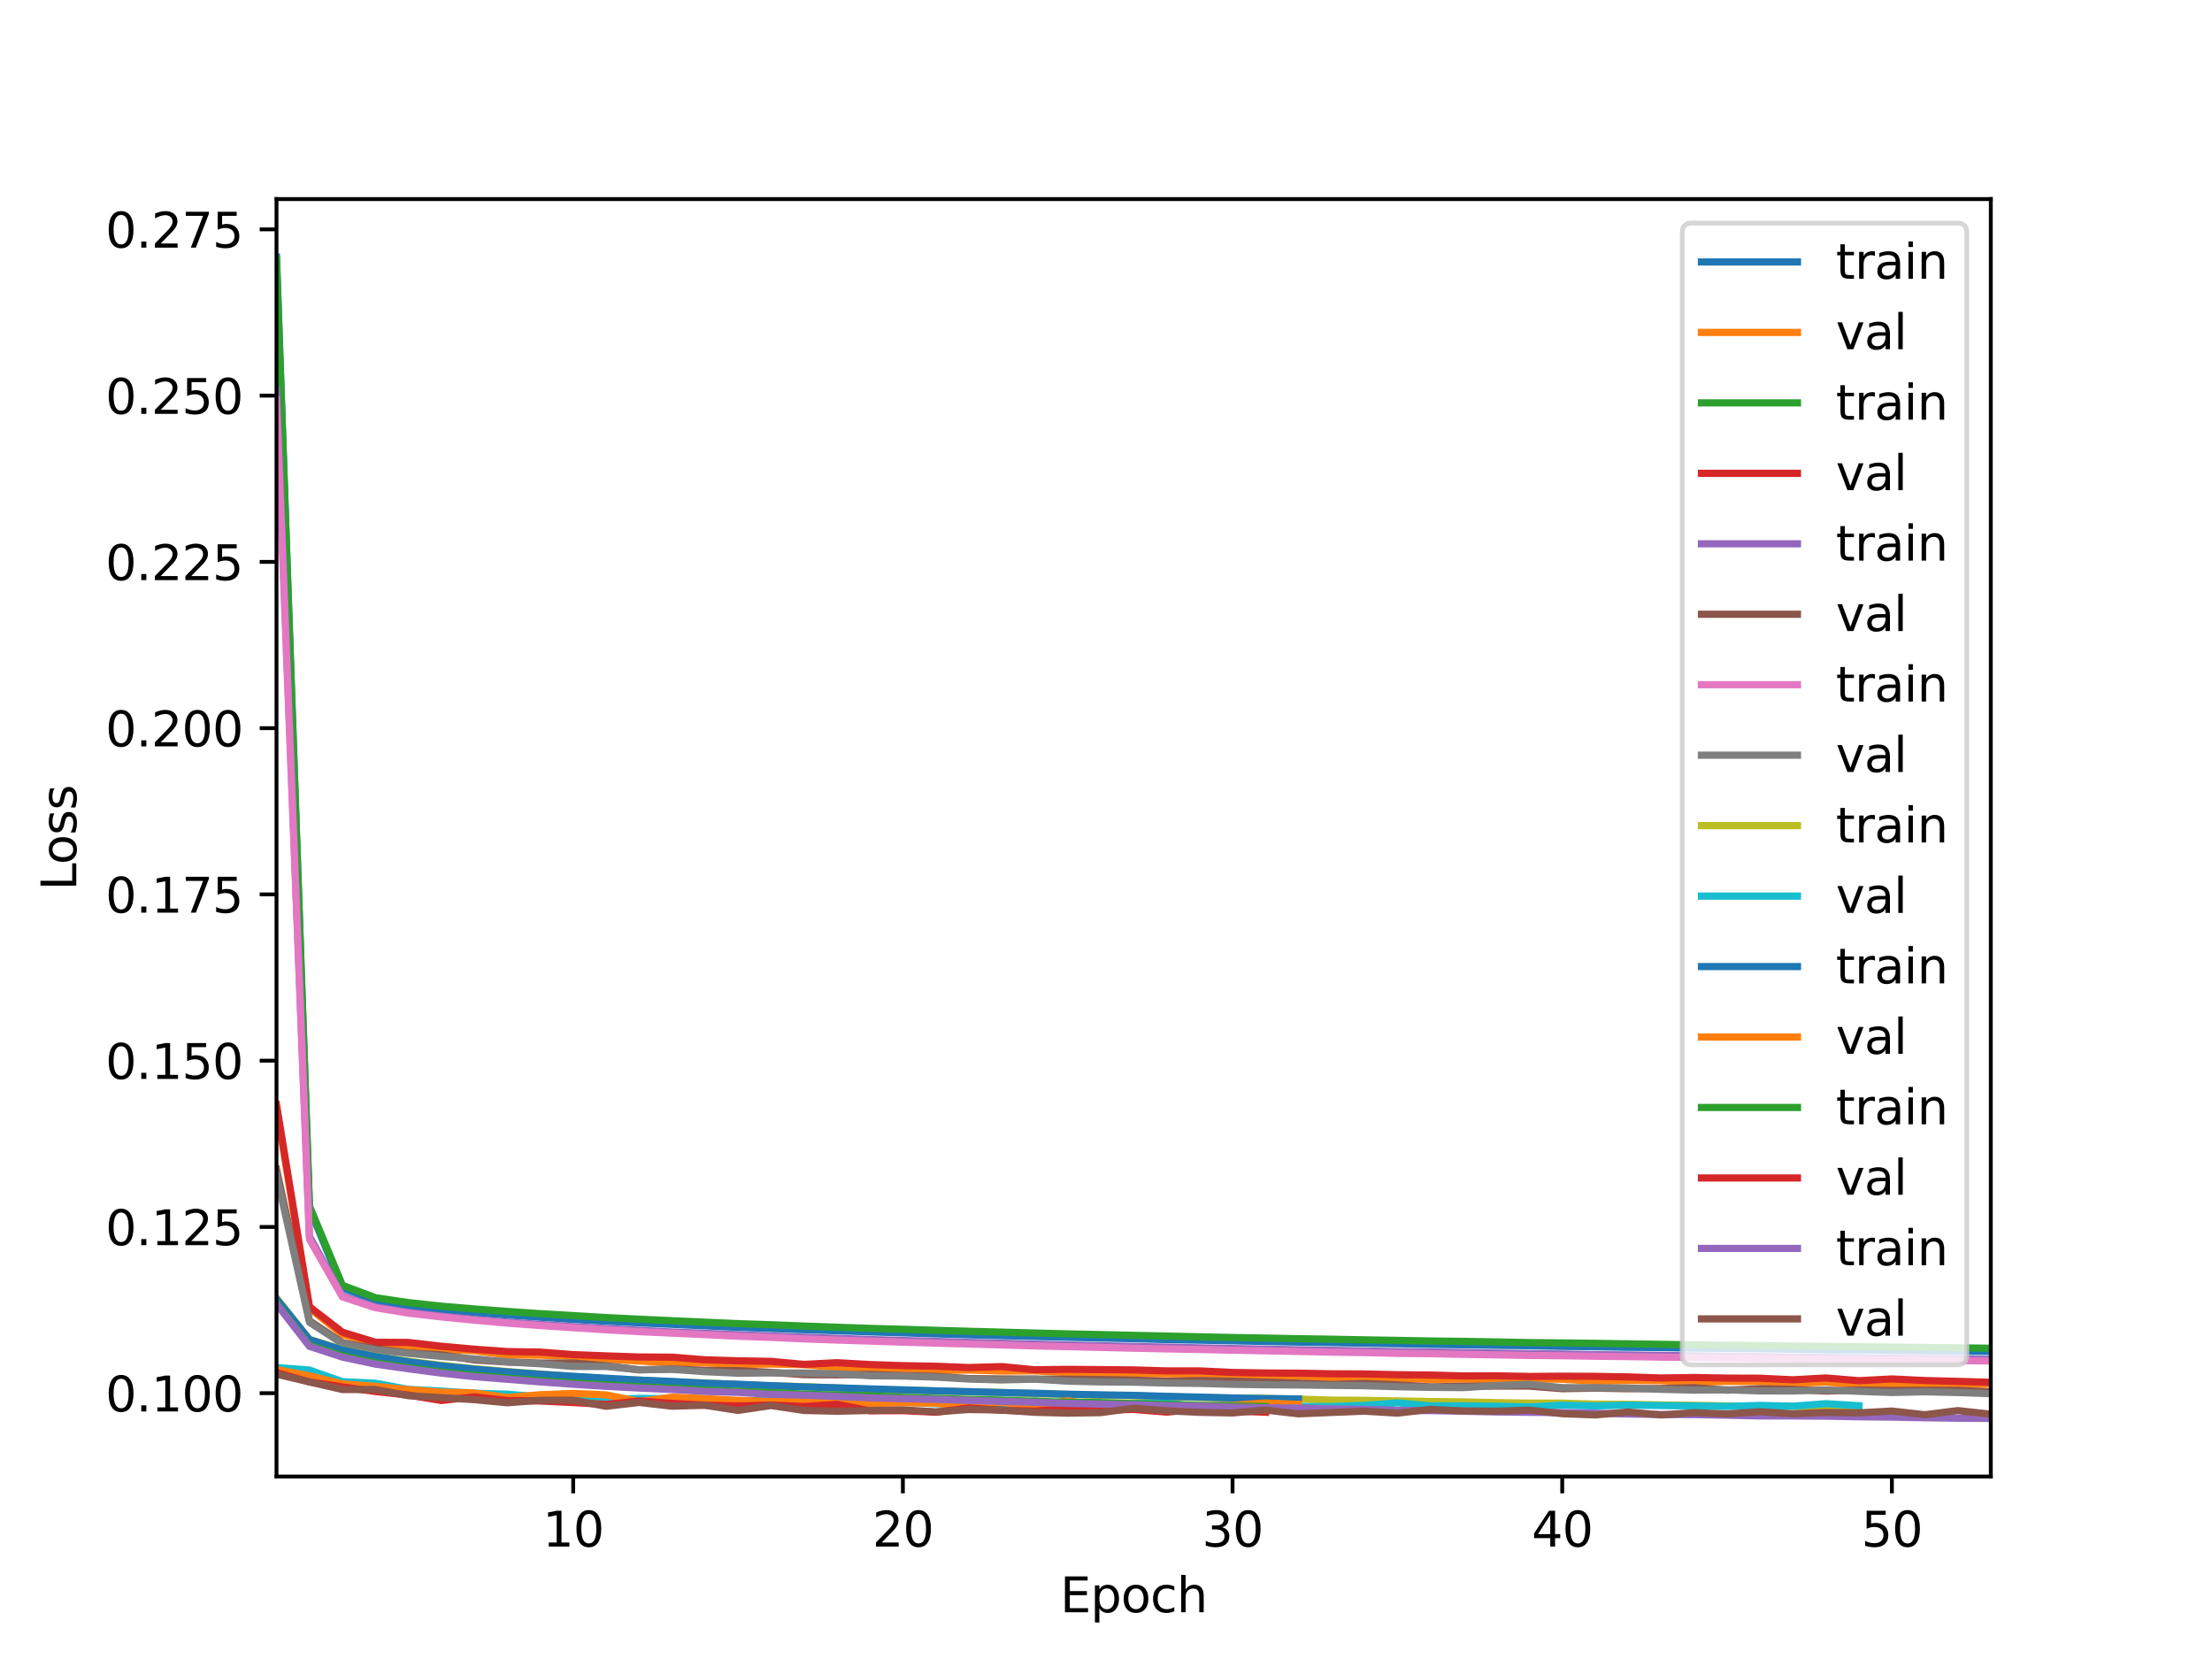 <?xml version="1.0" encoding="utf-8" standalone="no"?>
<!DOCTYPE svg PUBLIC "-//W3C//DTD SVG 1.1//EN"
  "http://www.w3.org/Graphics/SVG/1.1/DTD/svg11.dtd">
<svg xmlns:xlink="http://www.w3.org/1999/xlink" width="460.8pt" height="345.6pt" viewBox="0 0 460.8 345.6" xmlns="http://www.w3.org/2000/svg" version="1.1">
 <defs>
  <style type="text/css">*{stroke-linejoin: round; stroke-linecap: butt}</style>
 </defs>
 <g id="figure_1">
  <g id="patch_1">
   <path d="M 0 345.6 
L 460.8 345.6 
L 460.8 0 
L 0 0 
z
" style="fill: #ffffff"/>
  </g>
  <g id="axes_1">
   <g id="patch_2">
    <path d="M 57.6 307.584 
L 414.72 307.584 
L 414.72 41.472 
L 57.6 41.472 
z
" style="fill: #ffffff"/>
   </g>
   <g id="matplotlib.axis_1">
    <g id="xtick_1">
     <g id="line2d_1">
      <defs>
       <path id="m29e6d4f83b" d="M 0 0 
L 0 3.5 
" style="stroke: #000000; stroke-width: 0.8"/>
      </defs>
      <g>
       <use xlink:href="#m29e6d4f83b" x="119.409" y="307.584" style="stroke: #000000; stroke-width: 0.8"/>
      </g>
     </g>
     <g id="text_1">
      <!-- 10 -->
      <g transform="translate(113.047 322.182) scale(0.1 -0.1)">
       <defs>
        <path id="DejaVuSans-31" d="M 794 531 
L 1825 531 
L 1825 4091 
L 703 3866 
L 703 4441 
L 1819 4666 
L 2450 4666 
L 2450 531 
L 3481 531 
L 3481 0 
L 794 0 
L 794 531 
z
" transform="scale(0.016)"/>
        <path id="DejaVuSans-30" d="M 2034 4250 
Q 1547 4250 1301 3770 
Q 1056 3291 1056 2328 
Q 1056 1369 1301 889 
Q 1547 409 2034 409 
Q 2525 409 2770 889 
Q 3016 1369 3016 2328 
Q 3016 3291 2770 3770 
Q 2525 4250 2034 4250 
z
M 2034 4750 
Q 2819 4750 3233 4129 
Q 3647 3509 3647 2328 
Q 3647 1150 3233 529 
Q 2819 -91 2034 -91 
Q 1250 -91 836 529 
Q 422 1150 422 2328 
Q 422 3509 836 4129 
Q 1250 4750 2034 4750 
z
" transform="scale(0.016)"/>
       </defs>
       <use xlink:href="#DejaVuSans-31"/>
       <use xlink:href="#DejaVuSans-30" x="63.623"/>
      </g>
     </g>
    </g>
    <g id="xtick_2">
     <g id="line2d_2">
      <g>
       <use xlink:href="#m29e6d4f83b" x="188.086" y="307.584" style="stroke: #000000; stroke-width: 0.8"/>
      </g>
     </g>
     <g id="text_2">
      <!-- 20 -->
      <g transform="translate(181.724 322.182) scale(0.1 -0.1)">
       <defs>
        <path id="DejaVuSans-32" d="M 1228 531 
L 3431 531 
L 3431 0 
L 469 0 
L 469 531 
Q 828 903 1448 1529 
Q 2069 2156 2228 2338 
Q 2531 2678 2651 2914 
Q 2772 3150 2772 3378 
Q 2772 3750 2511 3984 
Q 2250 4219 1831 4219 
Q 1534 4219 1204 4116 
Q 875 4013 500 3803 
L 500 4441 
Q 881 4594 1212 4672 
Q 1544 4750 1819 4750 
Q 2544 4750 2975 4387 
Q 3406 4025 3406 3419 
Q 3406 3131 3298 2873 
Q 3191 2616 2906 2266 
Q 2828 2175 2409 1742 
Q 1991 1309 1228 531 
z
" transform="scale(0.016)"/>
       </defs>
       <use xlink:href="#DejaVuSans-32"/>
       <use xlink:href="#DejaVuSans-30" x="63.623"/>
      </g>
     </g>
    </g>
    <g id="xtick_3">
     <g id="line2d_3">
      <g>
       <use xlink:href="#m29e6d4f83b" x="256.763" y="307.584" style="stroke: #000000; stroke-width: 0.8"/>
      </g>
     </g>
     <g id="text_3">
      <!-- 30 -->
      <g transform="translate(250.401 322.182) scale(0.1 -0.1)">
       <defs>
        <path id="DejaVuSans-33" d="M 2597 2516 
Q 3050 2419 3304 2112 
Q 3559 1806 3559 1356 
Q 3559 666 3084 287 
Q 2609 -91 1734 -91 
Q 1441 -91 1130 -33 
Q 819 25 488 141 
L 488 750 
Q 750 597 1062 519 
Q 1375 441 1716 441 
Q 2309 441 2620 675 
Q 2931 909 2931 1356 
Q 2931 1769 2642 2001 
Q 2353 2234 1838 2234 
L 1294 2234 
L 1294 2753 
L 1863 2753 
Q 2328 2753 2575 2939 
Q 2822 3125 2822 3475 
Q 2822 3834 2567 4026 
Q 2313 4219 1838 4219 
Q 1578 4219 1281 4162 
Q 984 4106 628 3988 
L 628 4550 
Q 988 4650 1302 4700 
Q 1616 4750 1894 4750 
Q 2613 4750 3031 4423 
Q 3450 4097 3450 3541 
Q 3450 3153 3228 2886 
Q 3006 2619 2597 2516 
z
" transform="scale(0.016)"/>
       </defs>
       <use xlink:href="#DejaVuSans-33"/>
       <use xlink:href="#DejaVuSans-30" x="63.623"/>
      </g>
     </g>
    </g>
    <g id="xtick_4">
     <g id="line2d_4">
      <g>
       <use xlink:href="#m29e6d4f83b" x="325.44" y="307.584" style="stroke: #000000; stroke-width: 0.8"/>
      </g>
     </g>
     <g id="text_4">
      <!-- 40 -->
      <g transform="translate(319.077 322.182) scale(0.1 -0.1)">
       <defs>
        <path id="DejaVuSans-34" d="M 2419 4116 
L 825 1625 
L 2419 1625 
L 2419 4116 
z
M 2253 4666 
L 3047 4666 
L 3047 1625 
L 3713 1625 
L 3713 1100 
L 3047 1100 
L 3047 0 
L 2419 0 
L 2419 1100 
L 313 1100 
L 313 1709 
L 2253 4666 
z
" transform="scale(0.016)"/>
       </defs>
       <use xlink:href="#DejaVuSans-34"/>
       <use xlink:href="#DejaVuSans-30" x="63.623"/>
      </g>
     </g>
    </g>
    <g id="xtick_5">
     <g id="line2d_5">
      <g>
       <use xlink:href="#m29e6d4f83b" x="394.117" y="307.584" style="stroke: #000000; stroke-width: 0.8"/>
      </g>
     </g>
     <g id="text_5">
      <!-- 50 -->
      <g transform="translate(387.754 322.182) scale(0.1 -0.1)">
       <defs>
        <path id="DejaVuSans-35" d="M 691 4666 
L 3169 4666 
L 3169 4134 
L 1269 4134 
L 1269 2991 
Q 1406 3038 1543 3061 
Q 1681 3084 1819 3084 
Q 2600 3084 3056 2656 
Q 3513 2228 3513 1497 
Q 3513 744 3044 326 
Q 2575 -91 1722 -91 
Q 1428 -91 1123 -41 
Q 819 9 494 109 
L 494 744 
Q 775 591 1075 516 
Q 1375 441 1709 441 
Q 2250 441 2565 725 
Q 2881 1009 2881 1497 
Q 2881 1984 2565 2268 
Q 2250 2553 1709 2553 
Q 1456 2553 1204 2497 
Q 953 2441 691 2322 
L 691 4666 
z
" transform="scale(0.016)"/>
       </defs>
       <use xlink:href="#DejaVuSans-35"/>
       <use xlink:href="#DejaVuSans-30" x="63.623"/>
      </g>
     </g>
    </g>
    <g id="text_6">
     <!-- Epoch -->
     <g transform="translate(220.849 335.861) scale(0.1 -0.1)">
      <defs>
       <path id="DejaVuSans-45" d="M 628 4666 
L 3578 4666 
L 3578 4134 
L 1259 4134 
L 1259 2753 
L 3481 2753 
L 3481 2222 
L 1259 2222 
L 1259 531 
L 3634 531 
L 3634 0 
L 628 0 
L 628 4666 
z
" transform="scale(0.016)"/>
       <path id="DejaVuSans-70" d="M 1159 525 
L 1159 -1331 
L 581 -1331 
L 581 3500 
L 1159 3500 
L 1159 2969 
Q 1341 3281 1617 3432 
Q 1894 3584 2278 3584 
Q 2916 3584 3314 3078 
Q 3713 2572 3713 1747 
Q 3713 922 3314 415 
Q 2916 -91 2278 -91 
Q 1894 -91 1617 61 
Q 1341 213 1159 525 
z
M 3116 1747 
Q 3116 2381 2855 2742 
Q 2594 3103 2138 3103 
Q 1681 3103 1420 2742 
Q 1159 2381 1159 1747 
Q 1159 1113 1420 752 
Q 1681 391 2138 391 
Q 2594 391 2855 752 
Q 3116 1113 3116 1747 
z
" transform="scale(0.016)"/>
       <path id="DejaVuSans-6f" d="M 1959 3097 
Q 1497 3097 1228 2736 
Q 959 2375 959 1747 
Q 959 1119 1226 758 
Q 1494 397 1959 397 
Q 2419 397 2687 759 
Q 2956 1122 2956 1747 
Q 2956 2369 2687 2733 
Q 2419 3097 1959 3097 
z
M 1959 3584 
Q 2709 3584 3137 3096 
Q 3566 2609 3566 1747 
Q 3566 888 3137 398 
Q 2709 -91 1959 -91 
Q 1206 -91 779 398 
Q 353 888 353 1747 
Q 353 2609 779 3096 
Q 1206 3584 1959 3584 
z
" transform="scale(0.016)"/>
       <path id="DejaVuSans-63" d="M 3122 3366 
L 3122 2828 
Q 2878 2963 2633 3030 
Q 2388 3097 2138 3097 
Q 1578 3097 1268 2742 
Q 959 2388 959 1747 
Q 959 1106 1268 751 
Q 1578 397 2138 397 
Q 2388 397 2633 464 
Q 2878 531 3122 666 
L 3122 134 
Q 2881 22 2623 -34 
Q 2366 -91 2075 -91 
Q 1284 -91 818 406 
Q 353 903 353 1747 
Q 353 2603 823 3093 
Q 1294 3584 2113 3584 
Q 2378 3584 2631 3529 
Q 2884 3475 3122 3366 
z
" transform="scale(0.016)"/>
       <path id="DejaVuSans-68" d="M 3513 2113 
L 3513 0 
L 2938 0 
L 2938 2094 
Q 2938 2591 2744 2837 
Q 2550 3084 2163 3084 
Q 1697 3084 1428 2787 
Q 1159 2491 1159 1978 
L 1159 0 
L 581 0 
L 581 4863 
L 1159 4863 
L 1159 2956 
Q 1366 3272 1645 3428 
Q 1925 3584 2291 3584 
Q 2894 3584 3203 3211 
Q 3513 2838 3513 2113 
z
" transform="scale(0.016)"/>
      </defs>
      <use xlink:href="#DejaVuSans-45"/>
      <use xlink:href="#DejaVuSans-70" x="63.184"/>
      <use xlink:href="#DejaVuSans-6f" x="126.66"/>
      <use xlink:href="#DejaVuSans-63" x="187.842"/>
      <use xlink:href="#DejaVuSans-68" x="242.822"/>
     </g>
    </g>
   </g>
   <g id="matplotlib.axis_2">
    <g id="ytick_1">
     <g id="line2d_6">
      <defs>
       <path id="m560089defa" d="M 0 0 
L -3.5 0 
" style="stroke: #000000; stroke-width: 0.8"/>
      </defs>
      <g>
       <use xlink:href="#m560089defa" x="57.6" y="290.227" style="stroke: #000000; stroke-width: 0.8"/>
      </g>
     </g>
     <g id="text_7">
      <!-- 0.100 -->
      <g transform="translate(21.972 294.026) scale(0.1 -0.1)">
       <defs>
        <path id="DejaVuSans-2e" d="M 684 794 
L 1344 794 
L 1344 0 
L 684 0 
L 684 794 
z
" transform="scale(0.016)"/>
       </defs>
       <use xlink:href="#DejaVuSans-30"/>
       <use xlink:href="#DejaVuSans-2e" x="63.623"/>
       <use xlink:href="#DejaVuSans-31" x="95.41"/>
       <use xlink:href="#DejaVuSans-30" x="159.033"/>
       <use xlink:href="#DejaVuSans-30" x="222.656"/>
      </g>
     </g>
    </g>
    <g id="ytick_2">
     <g id="line2d_7">
      <g>
       <use xlink:href="#m560089defa" x="57.6" y="255.592" style="stroke: #000000; stroke-width: 0.8"/>
      </g>
     </g>
     <g id="text_8">
      <!-- 0.125 -->
      <g transform="translate(21.972 259.391) scale(0.1 -0.1)">
       <use xlink:href="#DejaVuSans-30"/>
       <use xlink:href="#DejaVuSans-2e" x="63.623"/>
       <use xlink:href="#DejaVuSans-31" x="95.41"/>
       <use xlink:href="#DejaVuSans-32" x="159.033"/>
       <use xlink:href="#DejaVuSans-35" x="222.656"/>
      </g>
     </g>
    </g>
    <g id="ytick_3">
     <g id="line2d_8">
      <g>
       <use xlink:href="#m560089defa" x="57.6" y="220.956" style="stroke: #000000; stroke-width: 0.8"/>
      </g>
     </g>
     <g id="text_9">
      <!-- 0.150 -->
      <g transform="translate(21.972 224.756) scale(0.1 -0.1)">
       <use xlink:href="#DejaVuSans-30"/>
       <use xlink:href="#DejaVuSans-2e" x="63.623"/>
       <use xlink:href="#DejaVuSans-31" x="95.41"/>
       <use xlink:href="#DejaVuSans-35" x="159.033"/>
       <use xlink:href="#DejaVuSans-30" x="222.656"/>
      </g>
     </g>
    </g>
    <g id="ytick_4">
     <g id="line2d_9">
      <g>
       <use xlink:href="#m560089defa" x="57.6" y="186.321" style="stroke: #000000; stroke-width: 0.8"/>
      </g>
     </g>
     <g id="text_10">
      <!-- 0.175 -->
      <g transform="translate(21.972 190.12) scale(0.1 -0.1)">
       <defs>
        <path id="DejaVuSans-37" d="M 525 4666 
L 3525 4666 
L 3525 4397 
L 1831 0 
L 1172 0 
L 2766 4134 
L 525 4134 
L 525 4666 
z
" transform="scale(0.016)"/>
       </defs>
       <use xlink:href="#DejaVuSans-30"/>
       <use xlink:href="#DejaVuSans-2e" x="63.623"/>
       <use xlink:href="#DejaVuSans-31" x="95.41"/>
       <use xlink:href="#DejaVuSans-37" x="159.033"/>
       <use xlink:href="#DejaVuSans-35" x="222.656"/>
      </g>
     </g>
    </g>
    <g id="ytick_5">
     <g id="line2d_10">
      <g>
       <use xlink:href="#m560089defa" x="57.6" y="151.686" style="stroke: #000000; stroke-width: 0.8"/>
      </g>
     </g>
     <g id="text_11">
      <!-- 0.200 -->
      <g transform="translate(21.972 155.485) scale(0.1 -0.1)">
       <use xlink:href="#DejaVuSans-30"/>
       <use xlink:href="#DejaVuSans-2e" x="63.623"/>
       <use xlink:href="#DejaVuSans-32" x="95.41"/>
       <use xlink:href="#DejaVuSans-30" x="159.033"/>
       <use xlink:href="#DejaVuSans-30" x="222.656"/>
      </g>
     </g>
    </g>
    <g id="ytick_6">
     <g id="line2d_11">
      <g>
       <use xlink:href="#m560089defa" x="57.6" y="117.05" style="stroke: #000000; stroke-width: 0.8"/>
      </g>
     </g>
     <g id="text_12">
      <!-- 0.225 -->
      <g transform="translate(21.972 120.849) scale(0.1 -0.1)">
       <use xlink:href="#DejaVuSans-30"/>
       <use xlink:href="#DejaVuSans-2e" x="63.623"/>
       <use xlink:href="#DejaVuSans-32" x="95.41"/>
       <use xlink:href="#DejaVuSans-32" x="159.033"/>
       <use xlink:href="#DejaVuSans-35" x="222.656"/>
      </g>
     </g>
    </g>
    <g id="ytick_7">
     <g id="line2d_12">
      <g>
       <use xlink:href="#m560089defa" x="57.6" y="82.415" style="stroke: #000000; stroke-width: 0.8"/>
      </g>
     </g>
     <g id="text_13">
      <!-- 0.250 -->
      <g transform="translate(21.972 86.214) scale(0.1 -0.1)">
       <use xlink:href="#DejaVuSans-30"/>
       <use xlink:href="#DejaVuSans-2e" x="63.623"/>
       <use xlink:href="#DejaVuSans-32" x="95.41"/>
       <use xlink:href="#DejaVuSans-35" x="159.033"/>
       <use xlink:href="#DejaVuSans-30" x="222.656"/>
      </g>
     </g>
    </g>
    <g id="ytick_8">
     <g id="line2d_13">
      <g>
       <use xlink:href="#m560089defa" x="57.6" y="47.779" style="stroke: #000000; stroke-width: 0.8"/>
      </g>
     </g>
     <g id="text_14">
      <!-- 0.275 -->
      <g transform="translate(21.972 51.579) scale(0.1 -0.1)">
       <use xlink:href="#DejaVuSans-30"/>
       <use xlink:href="#DejaVuSans-2e" x="63.623"/>
       <use xlink:href="#DejaVuSans-32" x="95.41"/>
       <use xlink:href="#DejaVuSans-37" x="159.033"/>
       <use xlink:href="#DejaVuSans-35" x="222.656"/>
      </g>
     </g>
    </g>
    <g id="text_15">
     <!-- Loss -->
     <g transform="translate(15.892 185.495) rotate(-90) scale(0.1 -0.1)">
      <defs>
       <path id="DejaVuSans-4c" d="M 628 4666 
L 1259 4666 
L 1259 531 
L 3531 531 
L 3531 0 
L 628 0 
L 628 4666 
z
" transform="scale(0.016)"/>
       <path id="DejaVuSans-73" d="M 2834 3397 
L 2834 2853 
Q 2591 2978 2328 3040 
Q 2066 3103 1784 3103 
Q 1356 3103 1142 2972 
Q 928 2841 928 2578 
Q 928 2378 1081 2264 
Q 1234 2150 1697 2047 
L 1894 2003 
Q 2506 1872 2764 1633 
Q 3022 1394 3022 966 
Q 3022 478 2636 193 
Q 2250 -91 1575 -91 
Q 1294 -91 989 -36 
Q 684 19 347 128 
L 347 722 
Q 666 556 975 473 
Q 1284 391 1588 391 
Q 1994 391 2212 530 
Q 2431 669 2431 922 
Q 2431 1156 2273 1281 
Q 2116 1406 1581 1522 
L 1381 1569 
Q 847 1681 609 1914 
Q 372 2147 372 2553 
Q 372 3047 722 3315 
Q 1072 3584 1716 3584 
Q 2034 3584 2315 3537 
Q 2597 3491 2834 3397 
z
" transform="scale(0.016)"/>
      </defs>
      <use xlink:href="#DejaVuSans-4c"/>
      <use xlink:href="#DejaVuSans-6f" x="53.963"/>
      <use xlink:href="#DejaVuSans-73" x="115.145"/>
      <use xlink:href="#DejaVuSans-73" x="167.244"/>
     </g>
    </g>
   </g>
   <g id="line2d_14">
    <path d="M 57.6 53.568 
L 64.468 251.707 
L 71.335 268.262 
L 78.203 270.914 
L 85.071 272.007 
L 91.938 272.785 
L 98.806 273.41 
L 105.674 273.936 
L 112.542 274.405 
L 119.409 274.85 
L 126.277 275.233 
L 133.145 275.575 
L 140.012 275.888 
L 146.88 276.198 
L 153.748 276.508 
L 160.615 276.753 
L 167.483 277.01 
L 174.351 277.224 
L 181.218 277.459 
L 188.086 277.662 
L 194.954 277.876 
L 201.822 278.073 
L 208.689 278.248 
L 215.557 278.414 
L 222.425 278.574 
L 229.292 278.743 
L 236.16 278.875 
L 243.028 279.064 
L 249.895 279.183 
L 256.763 279.32 
L 263.631 279.453 
L 270.498 279.586 
L 277.366 279.684 
L 284.234 279.817 
L 291.102 279.929 
L 297.969 280.053 
L 304.837 280.155 
L 311.705 280.253 
L 318.572 280.351 
L 325.44 280.48 
L 332.308 280.548 
L 339.175 280.661 
L 346.043 280.724 
L 352.911 280.838 
L 359.778 280.91 
L 366.646 280.971 
L 373.514 281.069 
L 380.382 281.187 
L 387.249 281.236 
L 394.117 281.312 
L 400.985 281.399 
L 407.852 281.481 
L 414.72 281.53 
L 421.588 281.6 
L 428.455 281.7 
L 435.323 281.772 
L 442.191 281.835 
L 449.058 281.873 
L 455.926 281.943 
L 461.8 281.991 
" clip-path="url(#p4ce2f9a796)" style="fill: none; stroke: #1f77b4; stroke-width: 1.5; stroke-linecap: square"/>
   </g>
   <g id="line2d_15">
    <path d="M 57.6 230.831 
L 64.468 272.512 
L 71.335 278.009 
L 78.203 279.828 
L 85.071 280.54 
L 91.938 281.185 
L 98.806 281.375 
L 105.674 282.263 
L 112.542 282.307 
L 119.409 282.528 
L 126.277 283.131 
L 133.145 283.539 
L 140.012 283.89 
L 146.88 283.906 
L 153.748 284.232 
L 160.615 284.159 
L 167.483 284.278 
L 174.351 284.891 
L 181.218 285.124 
L 188.086 285.123 
L 194.954 285.487 
L 201.822 285.397 
L 208.689 285.61 
L 215.557 285.572 
L 222.425 285.939 
L 229.292 286.177 
L 236.16 286.131 
L 243.028 286.188 
L 249.895 286.261 
L 256.763 286.417 
L 263.631 286.731 
L 270.498 286.652 
L 277.366 287.157 
L 284.234 286.873 
L 291.102 287.077 
L 297.969 287.349 
L 304.837 287.278 
L 311.705 287.425 
L 318.572 287.247 
L 325.44 287.326 
L 332.308 287.737 
L 339.175 287.583 
L 346.043 287.614 
L 352.911 287.977 
L 359.778 287.766 
L 366.646 287.787 
L 373.514 288.212 
L 380.382 287.915 
L 387.249 288.492 
L 394.117 288.345 
L 400.985 288.348 
L 407.852 288.416 
L 414.72 288.338 
L 421.588 288.409 
L 428.455 288.401 
L 435.323 288.557 
L 442.191 288.776 
L 449.058 288.688 
L 455.926 288.513 
L 461.8 288.622 
" clip-path="url(#p4ce2f9a796)" style="fill: none; stroke: #ff7f0e; stroke-width: 1.5; stroke-linecap: square"/>
   </g>
   <g id="line2d_16">
    <path d="M 57.6 54.021 
L 64.468 251.246 
L 71.335 267.751 
L 78.203 270.333 
L 85.071 271.357 
L 91.938 272.101 
L 98.806 272.677 
L 105.674 273.191 
L 112.542 273.663 
L 119.409 274.057 
L 126.277 274.474 
L 133.145 274.81 
L 140.012 275.127 
L 146.88 275.436 
L 153.748 275.738 
L 160.615 275.966 
L 167.483 276.239 
L 174.351 276.486 
L 181.218 276.725 
L 188.086 276.914 
L 194.954 277.127 
L 201.822 277.327 
L 208.689 277.508 
L 215.557 277.694 
L 222.425 277.872 
L 229.292 278.017 
L 236.16 278.178 
L 243.028 278.323 
L 249.895 278.481 
L 256.763 278.624 
L 263.631 278.748 
L 270.498 278.873 
L 277.366 278.983 
L 284.234 279.112 
L 291.102 279.228 
L 297.969 279.349 
L 304.837 279.432 
L 311.705 279.549 
L 318.572 279.688 
L 325.44 279.755 
L 332.308 279.84 
L 339.175 279.945 
L 346.043 280.051 
L 352.911 280.139 
L 359.778 280.264 
L 366.646 280.303 
L 373.514 280.408 
L 380.382 280.478 
L 387.249 280.553 
L 394.117 280.62 
L 400.985 280.708 
L 407.852 280.779 
L 414.72 280.863 
L 421.588 280.892 
L 428.455 280.992 
L 435.323 281.044 
L 442.191 281.109 
L 449.058 281.188 
L 455.926 281.246 
L 461.8 281.304 
" clip-path="url(#p4ce2f9a796)" style="fill: none; stroke: #2ca02c; stroke-width: 1.5; stroke-linecap: square"/>
   </g>
   <g id="line2d_17">
    <path d="M 57.6 230.117 
L 64.468 272.218 
L 71.335 277.52 
L 78.203 279.616 
L 85.071 279.658 
L 91.938 280.448 
L 98.806 281.066 
L 105.674 281.558 
L 112.542 281.663 
L 119.409 282.191 
L 126.277 282.456 
L 133.145 282.684 
L 140.012 282.721 
L 146.88 283.272 
L 153.748 283.482 
L 160.615 283.597 
L 167.483 284.228 
L 174.351 283.872 
L 181.218 284.26 
L 188.086 284.49 
L 194.954 284.614 
L 201.822 284.883 
L 208.689 284.689 
L 215.557 285.35 
L 222.425 285.26 
L 229.292 285.315 
L 236.16 285.374 
L 243.028 285.589 
L 249.895 285.582 
L 256.763 285.906 
L 263.631 286.02 
L 270.498 286.057 
L 277.366 286.186 
L 284.234 286.218 
L 291.102 286.377 
L 297.969 286.444 
L 304.837 286.634 
L 311.705 286.604 
L 318.572 286.741 
L 325.44 286.687 
L 332.308 286.722 
L 339.175 286.833 
L 346.043 287.06 
L 352.911 286.964 
L 359.778 287.082 
L 366.646 287.107 
L 373.514 287.436 
L 380.382 287.053 
L 387.249 287.624 
L 394.117 287.261 
L 400.985 287.589 
L 407.852 287.766 
L 414.72 287.962 
L 421.588 287.481 
L 428.455 287.729 
L 435.323 287.694 
L 442.191 288.055 
L 449.058 287.889 
L 455.926 288.218 
L 461.8 287.938 
" clip-path="url(#p4ce2f9a796)" style="fill: none; stroke: #d62728; stroke-width: 1.5; stroke-linecap: square"/>
   </g>
   <g id="line2d_18">
    <path d="M 57.6 81.275 
L 64.468 257.56 
L 71.335 269.955 
L 78.203 272.279 
L 85.071 273.373 
L 91.938 274.182 
L 98.806 274.856 
L 105.674 275.427 
L 112.542 275.906 
L 119.409 276.36 
L 126.277 276.757 
L 133.145 277.117 
L 140.012 277.483 
L 146.88 277.754 
L 153.748 278.044 
L 160.615 278.312 
L 167.483 278.57 
L 174.351 278.798 
L 181.218 279.054 
L 188.086 279.246 
L 194.954 279.445 
L 201.822 279.646 
L 208.689 279.821 
L 215.557 280.011 
L 222.425 280.181 
L 229.292 280.337 
L 236.16 280.483 
L 243.028 280.63 
L 249.895 280.781 
L 256.763 280.918 
L 263.631 281.045 
L 270.498 281.186 
L 277.366 281.297 
L 284.234 281.426 
L 291.102 281.565 
L 297.969 281.637 
L 304.837 281.766 
L 311.705 281.867 
L 318.572 281.99 
L 325.44 282.063 
L 332.308 282.204 
L 339.175 282.26 
L 346.043 282.362 
L 352.911 282.436 
L 359.778 282.556 
L 366.646 282.62 
L 373.514 282.714 
L 380.382 282.763 
L 387.249 282.874 
L 394.117 282.948 
L 400.985 283.013 
L 407.852 283.095 
L 414.72 283.175 
L 421.588 283.236 
L 428.455 283.287 
L 435.323 283.387 
L 442.191 283.441 
L 449.058 283.502 
L 455.926 283.56 
L 461.8 283.601 
" clip-path="url(#p4ce2f9a796)" style="fill: none; stroke: #9467bd; stroke-width: 1.5; stroke-linecap: square"/>
   </g>
   <g id="line2d_19">
    <path d="M 57.6 243.592 
L 64.468 275.14 
L 71.335 279.722 
L 78.203 280.985 
L 85.071 281.837 
L 91.938 282.235 
L 98.806 283.303 
L 105.674 283.735 
L 112.542 283.944 
L 119.409 283.93 
L 126.277 284.503 
L 133.145 285.369 
L 140.012 285.17 
L 146.88 285.473 
L 153.748 285.524 
L 160.615 285.882 
L 167.483 286.373 
L 174.351 286.406 
L 181.218 286.323 
L 188.086 286.551 
L 194.954 286.697 
L 201.822 287.181 
L 208.689 287.253 
L 215.557 287.285 
L 222.425 287.316 
L 229.292 287.379 
L 236.16 287.499 
L 243.028 287.73 
L 249.895 287.596 
L 256.763 287.722 
L 263.631 287.922 
L 270.498 288.127 
L 277.366 288.412 
L 284.234 288.189 
L 291.102 288.487 
L 297.969 288.904 
L 304.837 288.769 
L 311.705 288.744 
L 318.572 288.749 
L 325.44 289.293 
L 332.308 289.174 
L 339.175 289.299 
L 346.043 289.247 
L 352.911 289.064 
L 359.778 289.599 
L 366.646 289.267 
L 373.514 289.431 
L 380.382 289.788 
L 387.249 289.564 
L 394.117 289.643 
L 400.985 289.625 
L 407.852 289.623 
L 414.72 289.941 
L 421.588 289.726 
L 428.455 289.369 
L 435.323 290.022 
L 442.191 289.985 
L 449.058 290.323 
L 455.926 290.253 
L 461.8 289.971 
" clip-path="url(#p4ce2f9a796)" style="fill: none; stroke: #8c564b; stroke-width: 1.5; stroke-linecap: square"/>
   </g>
   <g id="line2d_20">
    <path d="M 57.6 83.306 
L 64.468 258.172 
L 71.335 270.178 
L 78.203 272.421 
L 85.071 273.55 
L 91.938 274.342 
L 98.806 275.019 
L 105.674 275.629 
L 112.542 276.14 
L 119.409 276.589 
L 126.277 277.017 
L 133.145 277.405 
L 140.012 277.713 
L 146.88 278.038 
L 153.748 278.365 
L 160.615 278.602 
L 167.483 278.91 
L 174.351 279.159 
L 181.218 279.373 
L 188.086 279.6 
L 194.954 279.795 
L 201.822 279.987 
L 208.689 280.175 
L 215.557 280.381 
L 222.425 280.532 
L 229.292 280.69 
L 236.16 280.857 
L 243.028 281.001 
L 249.895 281.125 
L 256.763 281.27 
L 263.631 281.4 
L 270.498 281.533 
L 277.366 281.675 
L 284.234 281.772 
L 291.102 281.933 
L 297.969 282 
L 304.837 282.14 
L 311.705 282.246 
L 318.572 282.363 
L 325.44 282.426 
L 332.308 282.533 
L 339.175 282.607 
L 346.043 282.711 
L 352.911 282.798 
L 359.778 282.875 
L 366.646 282.966 
L 373.514 283.071 
L 380.382 283.137 
L 387.249 283.187 
L 394.117 283.284 
L 400.985 283.369 
L 407.852 283.423 
L 414.72 283.519 
L 421.588 283.564 
L 428.455 283.639 
L 435.323 283.678 
L 442.191 283.764 
L 449.058 283.839 
L 455.926 283.879 
L 461.8 283.933 
" clip-path="url(#p4ce2f9a796)" style="fill: none; stroke: #e377c2; stroke-width: 1.5; stroke-linecap: square"/>
   </g>
   <g id="line2d_21">
    <path d="M 57.6 244.745 
L 64.468 275.457 
L 71.335 279.913 
L 78.203 281.221 
L 85.071 281.925 
L 91.938 282.572 
L 98.806 283.075 
L 105.674 283.712 
L 112.542 284.093 
L 119.409 284.665 
L 126.277 284.663 
L 133.145 285.344 
L 140.012 285.259 
L 146.88 285.753 
L 153.748 286.068 
L 160.615 286.008 
L 167.483 286.021 
L 174.351 286.179 
L 181.218 286.594 
L 188.086 286.664 
L 194.954 286.884 
L 201.822 287.283 
L 208.689 287.468 
L 215.557 287.301 
L 222.425 287.72 
L 229.292 287.877 
L 236.16 287.934 
L 243.028 288.119 
L 249.895 288.188 
L 256.763 288.38 
L 263.631 288.471 
L 270.498 288.516 
L 277.366 288.601 
L 284.234 288.668 
L 291.102 288.883 
L 297.969 289.014 
L 304.837 289.065 
L 311.705 288.635 
L 318.572 288.374 
L 325.44 289.067 
L 332.308 289.079 
L 339.175 289.153 
L 346.043 289.419 
L 352.911 289.588 
L 359.778 289.519 
L 366.646 289.752 
L 373.514 289.764 
L 380.382 289.55 
L 387.249 289.836 
L 394.117 290.082 
L 400.985 289.937 
L 407.852 290.094 
L 414.72 290.337 
L 421.588 290.038 
L 428.455 290.098 
L 435.323 290.464 
L 442.191 290.482 
L 449.058 290.057 
L 455.926 290.049 
L 461.8 290.595 
" clip-path="url(#p4ce2f9a796)" style="fill: none; stroke: #7f7f7f; stroke-width: 1.5; stroke-linecap: square"/>
   </g>
   <g id="line2d_22">
    <path d="M 57.6 270.419 
L 64.468 279.022 
L 71.335 281.138 
L 78.203 282.541 
L 85.071 283.571 
L 91.938 284.413 
L 98.806 285.133 
L 105.674 285.716 
L 112.542 286.227 
L 119.409 286.755 
L 126.277 287.198 
L 133.145 287.502 
L 140.012 287.867 
L 146.88 288.097 
L 153.748 288.421 
L 160.615 288.699 
L 167.483 288.858 
L 174.351 289.121 
L 181.218 289.402 
L 188.086 289.61 
L 194.954 289.75 
L 201.822 289.959 
L 208.689 290.072 
L 215.557 290.367 
L 222.425 290.479 
L 229.292 290.665 
L 236.16 290.78 
L 243.028 290.971 
L 249.895 291.13 
L 256.763 291.241 
L 263.631 291.33 
L 270.498 291.452 
L 277.366 291.67 
L 284.234 291.714 
L 291.102 291.83 
L 297.969 291.959 
L 304.837 292.039 
L 311.705 292.192 
L 318.572 292.292 
L 325.44 292.291 
L 332.308 292.508 
L 339.175 292.536 
L 346.043 292.672 
L 352.911 292.74 
L 359.778 292.881 
L 366.646 292.918 
L 373.514 292.978 
L 380.382 293.114 
L 387.249 293.075 
" clip-path="url(#p4ce2f9a796)" style="fill: none; stroke: #bcbd22; stroke-width: 1.5; stroke-linecap: square"/>
   </g>
   <g id="line2d_23">
    <path d="M 57.6 284.883 
L 64.468 285.408 
L 71.335 287.829 
L 78.203 288.149 
L 85.071 289.429 
L 91.938 289.78 
L 98.806 290.233 
L 105.674 290.428 
L 112.542 290.999 
L 119.409 290.961 
L 126.277 291.569 
L 133.145 291.306 
L 140.012 291.359 
L 146.88 291.714 
L 153.748 291.81 
L 160.615 291.72 
L 167.483 292.351 
L 174.351 292.251 
L 181.218 291.737 
L 188.086 292.097 
L 194.954 292.422 
L 201.822 292.427 
L 208.689 292.641 
L 215.557 291.841 
L 222.425 292.484 
L 229.292 292.925 
L 236.16 292.381 
L 243.028 292.274 
L 249.895 293.083 
L 256.763 292.565 
L 263.631 292.668 
L 270.498 293.024 
L 277.366 293.001 
L 284.234 292.77 
L 291.102 292.231 
L 297.969 292.871 
L 304.837 292.859 
L 311.705 292.942 
L 318.572 293.084 
L 325.44 292.727 
L 332.308 292.876 
L 339.175 292.711 
L 346.043 292.804 
L 352.911 292.886 
L 359.778 292.978 
L 366.646 292.774 
L 373.514 292.931 
L 380.382 292.418 
L 387.249 292.832 
" clip-path="url(#p4ce2f9a796)" style="fill: none; stroke: #17becf; stroke-width: 1.5; stroke-linecap: square"/>
   </g>
   <g id="line2d_24">
    <path d="M 57.6 270.581 
L 64.468 279.067 
L 71.335 281.213 
L 78.203 282.593 
L 85.071 283.685 
L 91.938 284.544 
L 98.806 285.216 
L 105.674 285.794 
L 112.542 286.294 
L 119.409 286.708 
L 126.277 287.109 
L 133.145 287.498 
L 140.012 287.782 
L 146.88 288.146 
L 153.748 288.359 
L 160.615 288.654 
L 167.483 288.92 
L 174.351 289.109 
L 181.218 289.332 
L 188.086 289.53 
L 194.954 289.738 
L 201.822 289.9 
L 208.689 290.092 
L 215.557 290.232 
L 222.425 290.442 
L 229.292 290.573 
L 236.16 290.679 
L 243.028 290.882 
L 249.895 291.039 
L 256.763 291.222 
L 263.631 291.333 
L 270.498 291.431 
" clip-path="url(#p4ce2f9a796)" style="fill: none; stroke: #1f77b4; stroke-width: 1.5; stroke-linecap: square"/>
   </g>
   <g id="line2d_25">
    <path d="M 57.6 285.308 
L 64.468 286.61 
L 71.335 288.292 
L 78.203 288.795 
L 85.071 289.501 
L 91.938 290.011 
L 98.806 290.183 
L 105.674 291.118 
L 112.542 290.546 
L 119.409 290.281 
L 126.277 290.574 
L 133.145 291.989 
L 140.012 291.044 
L 146.88 291.336 
L 153.748 291.731 
L 160.615 291.938 
L 167.483 291.954 
L 174.351 291.654 
L 181.218 292.375 
L 188.086 292.211 
L 194.954 292.32 
L 201.822 292.959 
L 208.689 292.125 
L 215.557 292.872 
L 222.425 291.801 
L 229.292 292.842 
L 236.16 292.504 
L 243.028 292.792 
L 249.895 292.849 
L 256.763 292.756 
L 263.631 292.266 
L 270.498 292.544 
" clip-path="url(#p4ce2f9a796)" style="fill: none; stroke: #ff7f0e; stroke-width: 1.5; stroke-linecap: square"/>
   </g>
   <g id="line2d_26">
    <path d="M 57.6 271.466 
L 64.468 280.244 
L 71.335 282.41 
L 78.203 283.895 
L 85.071 284.901 
L 91.938 285.801 
L 98.806 286.463 
L 105.674 287.075 
L 112.542 287.601 
L 119.409 288.083 
L 126.277 288.473 
L 133.145 288.882 
L 140.012 289.186 
L 146.88 289.529 
L 153.748 289.853 
L 160.615 290.087 
L 167.483 290.416 
L 174.351 290.6 
L 181.218 290.77 
L 188.086 291.088 
L 194.954 291.292 
L 201.822 291.526 
L 208.689 291.661 
L 215.557 291.913 
L 222.425 292.117 
L 229.292 292.179 
L 236.16 292.395 
L 243.028 292.565 
L 249.895 292.764 
L 256.763 292.908 
L 263.631 293.011 
" clip-path="url(#p4ce2f9a796)" style="fill: none; stroke: #2ca02c; stroke-width: 1.5; stroke-linecap: square"/>
   </g>
   <g id="line2d_27">
    <path d="M 57.6 285.951 
L 64.468 287.868 
L 71.335 288.918 
L 78.203 289.874 
L 85.071 290.618 
L 91.938 291.746 
L 98.806 290.984 
L 105.674 291.746 
L 112.542 291.858 
L 119.409 292.168 
L 126.277 292.588 
L 133.145 291.837 
L 140.012 292.344 
L 146.88 292.713 
L 153.748 292.892 
L 160.615 292.695 
L 167.483 293 
L 174.351 292.545 
L 181.218 293.891 
L 188.086 293.869 
L 194.954 294.199 
L 201.822 293.307 
L 208.689 293.784 
L 215.557 293.954 
L 222.425 293.445 
L 229.292 293.752 
L 236.16 293.609 
L 243.028 294.167 
L 249.895 293.524 
L 256.763 293.966 
L 263.631 294.192 
" clip-path="url(#p4ce2f9a796)" style="fill: none; stroke: #d62728; stroke-width: 1.5; stroke-linecap: square"/>
   </g>
   <g id="line2d_28">
    <path d="M 57.6 271.636 
L 64.468 280.472 
L 71.335 282.714 
L 78.203 284.171 
L 85.071 285.144 
L 91.938 286.05 
L 98.806 286.78 
L 105.674 287.326 
L 112.542 287.875 
L 119.409 288.365 
L 126.277 288.794 
L 133.145 289.161 
L 140.012 289.456 
L 146.88 289.856 
L 153.748 290.068 
L 160.615 290.464 
L 167.483 290.639 
L 174.351 290.896 
L 181.218 291.203 
L 188.086 291.369 
L 194.954 291.513 
L 201.822 291.742 
L 208.689 291.937 
L 215.557 292.126 
L 222.425 292.345 
L 229.292 292.501 
L 236.16 292.624 
L 243.028 292.816 
L 249.895 292.931 
L 256.763 293.134 
L 263.631 293.275 
L 270.498 293.317 
L 277.366 293.49 
L 284.234 293.591 
L 291.102 293.793 
L 297.969 293.856 
L 304.837 293.989 
L 311.705 294.133 
L 318.572 294.21 
L 325.44 294.279 
L 332.308 294.388 
L 339.175 294.565 
L 346.043 294.671 
L 352.911 294.688 
L 359.778 294.823 
L 366.646 294.967 
L 373.514 294.971 
L 380.382 295.02 
L 387.249 295.143 
L 394.117 295.214 
L 400.985 295.347 
L 407.852 295.443 
L 414.72 295.488 
" clip-path="url(#p4ce2f9a796)" style="fill: none; stroke: #9467bd; stroke-width: 1.5; stroke-linecap: square"/>
   </g>
   <g id="line2d_29">
    <path d="M 57.6 286.267 
L 64.468 287.882 
L 71.335 289.471 
L 78.203 289.458 
L 85.071 290.747 
L 91.938 291.147 
L 98.806 291.575 
L 105.674 292.22 
L 112.542 291.702 
L 119.409 291.695 
L 126.277 292.955 
L 133.145 292.154 
L 140.012 292.941 
L 146.88 292.742 
L 153.748 293.819 
L 160.615 292.796 
L 167.483 293.825 
L 174.351 293.984 
L 181.218 293.838 
L 188.086 293.706 
L 194.954 294.112 
L 201.822 293.627 
L 208.689 293.74 
L 215.557 294.206 
L 222.425 294.384 
L 229.292 294.278 
L 236.16 293.353 
L 243.028 293.887 
L 249.895 294.211 
L 256.763 294.341 
L 263.631 293.737 
L 270.498 294.524 
L 277.366 294.244 
L 284.234 293.968 
L 291.102 294.381 
L 297.969 293.598 
L 304.837 293.927 
L 311.705 293.971 
L 318.572 293.75 
L 325.44 294.495 
L 332.308 294.756 
L 339.175 294.142 
L 346.043 294.763 
L 352.911 294.279 
L 359.778 294.548 
L 366.646 294.093 
L 373.514 294.514 
L 380.382 294.239 
L 387.249 294.317 
L 394.117 293.947 
L 400.985 294.715 
L 407.852 293.853 
L 414.72 294.607 
" clip-path="url(#p4ce2f9a796)" style="fill: none; stroke: #8c564b; stroke-width: 1.5; stroke-linecap: square"/>
   </g>
   <g id="patch_3">
    <path d="M 57.6 307.584 
L 57.6 41.472 
" style="fill: none; stroke: #000000; stroke-width: 0.8; stroke-linejoin: miter; stroke-linecap: square"/>
   </g>
   <g id="patch_4">
    <path d="M 414.72 307.584 
L 414.72 41.472 
" style="fill: none; stroke: #000000; stroke-width: 0.8; stroke-linejoin: miter; stroke-linecap: square"/>
   </g>
   <g id="patch_5">
    <path d="M 57.6 307.584 
L 414.72 307.584 
" style="fill: none; stroke: #000000; stroke-width: 0.8; stroke-linejoin: miter; stroke-linecap: square"/>
   </g>
   <g id="patch_6">
    <path d="M 57.6 41.472 
L 414.72 41.472 
" style="fill: none; stroke: #000000; stroke-width: 0.8; stroke-linejoin: miter; stroke-linecap: square"/>
   </g>
   <g id="legend_1">
    <g id="patch_7">
     <path d="M 352.445 284.322 
L 407.72 284.322 
Q 409.72 284.322 409.72 282.322 
L 409.72 48.472 
Q 409.72 46.472 407.72 46.472 
L 352.445 46.472 
Q 350.445 46.472 350.445 48.472 
L 350.445 282.322 
Q 350.445 284.322 352.445 284.322 
z
" style="fill: #ffffff; opacity: 0.8; stroke: #cccccc; stroke-linejoin: miter"/>
    </g>
    <g id="line2d_30">
     <path d="M 354.445 54.57 
L 364.445 54.57 
L 374.445 54.57 
" style="fill: none; stroke: #1f77b4; stroke-width: 1.5; stroke-linecap: square"/>
    </g>
    <g id="text_16">
     <!-- train -->
     <g transform="translate(382.445 58.07) scale(0.1 -0.1)">
      <defs>
       <path id="DejaVuSans-74" d="M 1172 4494 
L 1172 3500 
L 2356 3500 
L 2356 3053 
L 1172 3053 
L 1172 1153 
Q 1172 725 1289 603 
Q 1406 481 1766 481 
L 2356 481 
L 2356 0 
L 1766 0 
Q 1100 0 847 248 
Q 594 497 594 1153 
L 594 3053 
L 172 3053 
L 172 3500 
L 594 3500 
L 594 4494 
L 1172 4494 
z
" transform="scale(0.016)"/>
       <path id="DejaVuSans-72" d="M 2631 2963 
Q 2534 3019 2420 3045 
Q 2306 3072 2169 3072 
Q 1681 3072 1420 2755 
Q 1159 2438 1159 1844 
L 1159 0 
L 581 0 
L 581 3500 
L 1159 3500 
L 1159 2956 
Q 1341 3275 1631 3429 
Q 1922 3584 2338 3584 
Q 2397 3584 2469 3576 
Q 2541 3569 2628 3553 
L 2631 2963 
z
" transform="scale(0.016)"/>
       <path id="DejaVuSans-61" d="M 2194 1759 
Q 1497 1759 1228 1600 
Q 959 1441 959 1056 
Q 959 750 1161 570 
Q 1363 391 1709 391 
Q 2188 391 2477 730 
Q 2766 1069 2766 1631 
L 2766 1759 
L 2194 1759 
z
M 3341 1997 
L 3341 0 
L 2766 0 
L 2766 531 
Q 2569 213 2275 61 
Q 1981 -91 1556 -91 
Q 1019 -91 701 211 
Q 384 513 384 1019 
Q 384 1609 779 1909 
Q 1175 2209 1959 2209 
L 2766 2209 
L 2766 2266 
Q 2766 2663 2505 2880 
Q 2244 3097 1772 3097 
Q 1472 3097 1187 3025 
Q 903 2953 641 2809 
L 641 3341 
Q 956 3463 1253 3523 
Q 1550 3584 1831 3584 
Q 2591 3584 2966 3190 
Q 3341 2797 3341 1997 
z
" transform="scale(0.016)"/>
       <path id="DejaVuSans-69" d="M 603 3500 
L 1178 3500 
L 1178 0 
L 603 0 
L 603 3500 
z
M 603 4863 
L 1178 4863 
L 1178 4134 
L 603 4134 
L 603 4863 
z
" transform="scale(0.016)"/>
       <path id="DejaVuSans-6e" d="M 3513 2113 
L 3513 0 
L 2938 0 
L 2938 2094 
Q 2938 2591 2744 2837 
Q 2550 3084 2163 3084 
Q 1697 3084 1428 2787 
Q 1159 2491 1159 1978 
L 1159 0 
L 581 0 
L 581 3500 
L 1159 3500 
L 1159 2956 
Q 1366 3272 1645 3428 
Q 1925 3584 2291 3584 
Q 2894 3584 3203 3211 
Q 3513 2838 3513 2113 
z
" transform="scale(0.016)"/>
      </defs>
      <use xlink:href="#DejaVuSans-74"/>
      <use xlink:href="#DejaVuSans-72" x="39.209"/>
      <use xlink:href="#DejaVuSans-61" x="80.322"/>
      <use xlink:href="#DejaVuSans-69" x="141.602"/>
      <use xlink:href="#DejaVuSans-6e" x="169.385"/>
     </g>
    </g>
    <g id="line2d_31">
     <path d="M 354.445 69.249 
L 364.445 69.249 
L 374.445 69.249 
" style="fill: none; stroke: #ff7f0e; stroke-width: 1.5; stroke-linecap: square"/>
    </g>
    <g id="text_17">
     <!-- val -->
     <g transform="translate(382.445 72.749) scale(0.1 -0.1)">
      <defs>
       <path id="DejaVuSans-76" d="M 191 3500 
L 800 3500 
L 1894 563 
L 2988 3500 
L 3597 3500 
L 2284 0 
L 1503 0 
L 191 3500 
z
" transform="scale(0.016)"/>
       <path id="DejaVuSans-6c" d="M 603 4863 
L 1178 4863 
L 1178 0 
L 603 0 
L 603 4863 
z
" transform="scale(0.016)"/>
      </defs>
      <use xlink:href="#DejaVuSans-76"/>
      <use xlink:href="#DejaVuSans-61" x="59.18"/>
      <use xlink:href="#DejaVuSans-6c" x="120.459"/>
     </g>
    </g>
    <g id="line2d_32">
     <path d="M 354.445 83.927 
L 364.445 83.927 
L 374.445 83.927 
" style="fill: none; stroke: #2ca02c; stroke-width: 1.5; stroke-linecap: square"/>
    </g>
    <g id="text_18">
     <!-- train -->
     <g transform="translate(382.445 87.427) scale(0.1 -0.1)">
      <use xlink:href="#DejaVuSans-74"/>
      <use xlink:href="#DejaVuSans-72" x="39.209"/>
      <use xlink:href="#DejaVuSans-61" x="80.322"/>
      <use xlink:href="#DejaVuSans-69" x="141.602"/>
      <use xlink:href="#DejaVuSans-6e" x="169.385"/>
     </g>
    </g>
    <g id="line2d_33">
     <path d="M 354.445 98.605 
L 364.445 98.605 
L 374.445 98.605 
" style="fill: none; stroke: #d62728; stroke-width: 1.5; stroke-linecap: square"/>
    </g>
    <g id="text_19">
     <!-- val -->
     <g transform="translate(382.445 102.105) scale(0.1 -0.1)">
      <use xlink:href="#DejaVuSans-76"/>
      <use xlink:href="#DejaVuSans-61" x="59.18"/>
      <use xlink:href="#DejaVuSans-6c" x="120.459"/>
     </g>
    </g>
    <g id="line2d_34">
     <path d="M 354.445 113.283 
L 364.445 113.283 
L 374.445 113.283 
" style="fill: none; stroke: #9467bd; stroke-width: 1.5; stroke-linecap: square"/>
    </g>
    <g id="text_20">
     <!-- train -->
     <g transform="translate(382.445 116.783) scale(0.1 -0.1)">
      <use xlink:href="#DejaVuSans-74"/>
      <use xlink:href="#DejaVuSans-72" x="39.209"/>
      <use xlink:href="#DejaVuSans-61" x="80.322"/>
      <use xlink:href="#DejaVuSans-69" x="141.602"/>
      <use xlink:href="#DejaVuSans-6e" x="169.385"/>
     </g>
    </g>
    <g id="line2d_35">
     <path d="M 354.445 127.961 
L 364.445 127.961 
L 374.445 127.961 
" style="fill: none; stroke: #8c564b; stroke-width: 1.5; stroke-linecap: square"/>
    </g>
    <g id="text_21">
     <!-- val -->
     <g transform="translate(382.445 131.461) scale(0.1 -0.1)">
      <use xlink:href="#DejaVuSans-76"/>
      <use xlink:href="#DejaVuSans-61" x="59.18"/>
      <use xlink:href="#DejaVuSans-6c" x="120.459"/>
     </g>
    </g>
    <g id="line2d_36">
     <path d="M 354.445 142.639 
L 364.445 142.639 
L 374.445 142.639 
" style="fill: none; stroke: #e377c2; stroke-width: 1.5; stroke-linecap: square"/>
    </g>
    <g id="text_22">
     <!-- train -->
     <g transform="translate(382.445 146.139) scale(0.1 -0.1)">
      <use xlink:href="#DejaVuSans-74"/>
      <use xlink:href="#DejaVuSans-72" x="39.209"/>
      <use xlink:href="#DejaVuSans-61" x="80.322"/>
      <use xlink:href="#DejaVuSans-69" x="141.602"/>
      <use xlink:href="#DejaVuSans-6e" x="169.385"/>
     </g>
    </g>
    <g id="line2d_37">
     <path d="M 354.445 157.317 
L 364.445 157.317 
L 374.445 157.317 
" style="fill: none; stroke: #7f7f7f; stroke-width: 1.5; stroke-linecap: square"/>
    </g>
    <g id="text_23">
     <!-- val -->
     <g transform="translate(382.445 160.817) scale(0.1 -0.1)">
      <use xlink:href="#DejaVuSans-76"/>
      <use xlink:href="#DejaVuSans-61" x="59.18"/>
      <use xlink:href="#DejaVuSans-6c" x="120.459"/>
     </g>
    </g>
    <g id="line2d_38">
     <path d="M 354.445 171.995 
L 364.445 171.995 
L 374.445 171.995 
" style="fill: none; stroke: #bcbd22; stroke-width: 1.5; stroke-linecap: square"/>
    </g>
    <g id="text_24">
     <!-- train -->
     <g transform="translate(382.445 175.495) scale(0.1 -0.1)">
      <use xlink:href="#DejaVuSans-74"/>
      <use xlink:href="#DejaVuSans-72" x="39.209"/>
      <use xlink:href="#DejaVuSans-61" x="80.322"/>
      <use xlink:href="#DejaVuSans-69" x="141.602"/>
      <use xlink:href="#DejaVuSans-6e" x="169.385"/>
     </g>
    </g>
    <g id="line2d_39">
     <path d="M 354.445 186.674 
L 364.445 186.674 
L 374.445 186.674 
" style="fill: none; stroke: #17becf; stroke-width: 1.5; stroke-linecap: square"/>
    </g>
    <g id="text_25">
     <!-- val -->
     <g transform="translate(382.445 190.174) scale(0.1 -0.1)">
      <use xlink:href="#DejaVuSans-76"/>
      <use xlink:href="#DejaVuSans-61" x="59.18"/>
      <use xlink:href="#DejaVuSans-6c" x="120.459"/>
     </g>
    </g>
    <g id="line2d_40">
     <path d="M 354.445 201.352 
L 364.445 201.352 
L 374.445 201.352 
" style="fill: none; stroke: #1f77b4; stroke-width: 1.5; stroke-linecap: square"/>
    </g>
    <g id="text_26">
     <!-- train -->
     <g transform="translate(382.445 204.852) scale(0.1 -0.1)">
      <use xlink:href="#DejaVuSans-74"/>
      <use xlink:href="#DejaVuSans-72" x="39.209"/>
      <use xlink:href="#DejaVuSans-61" x="80.322"/>
      <use xlink:href="#DejaVuSans-69" x="141.602"/>
      <use xlink:href="#DejaVuSans-6e" x="169.385"/>
     </g>
    </g>
    <g id="line2d_41">
     <path d="M 354.445 216.03 
L 364.445 216.03 
L 374.445 216.03 
" style="fill: none; stroke: #ff7f0e; stroke-width: 1.5; stroke-linecap: square"/>
    </g>
    <g id="text_27">
     <!-- val -->
     <g transform="translate(382.445 219.53) scale(0.1 -0.1)">
      <use xlink:href="#DejaVuSans-76"/>
      <use xlink:href="#DejaVuSans-61" x="59.18"/>
      <use xlink:href="#DejaVuSans-6c" x="120.459"/>
     </g>
    </g>
    <g id="line2d_42">
     <path d="M 354.445 230.708 
L 364.445 230.708 
L 374.445 230.708 
" style="fill: none; stroke: #2ca02c; stroke-width: 1.5; stroke-linecap: square"/>
    </g>
    <g id="text_28">
     <!-- train -->
     <g transform="translate(382.445 234.208) scale(0.1 -0.1)">
      <use xlink:href="#DejaVuSans-74"/>
      <use xlink:href="#DejaVuSans-72" x="39.209"/>
      <use xlink:href="#DejaVuSans-61" x="80.322"/>
      <use xlink:href="#DejaVuSans-69" x="141.602"/>
      <use xlink:href="#DejaVuSans-6e" x="169.385"/>
     </g>
    </g>
    <g id="line2d_43">
     <path d="M 354.445 245.386 
L 364.445 245.386 
L 374.445 245.386 
" style="fill: none; stroke: #d62728; stroke-width: 1.5; stroke-linecap: square"/>
    </g>
    <g id="text_29">
     <!-- val -->
     <g transform="translate(382.445 248.886) scale(0.1 -0.1)">
      <use xlink:href="#DejaVuSans-76"/>
      <use xlink:href="#DejaVuSans-61" x="59.18"/>
      <use xlink:href="#DejaVuSans-6c" x="120.459"/>
     </g>
    </g>
    <g id="line2d_44">
     <path d="M 354.445 260.064 
L 364.445 260.064 
L 374.445 260.064 
" style="fill: none; stroke: #9467bd; stroke-width: 1.5; stroke-linecap: square"/>
    </g>
    <g id="text_30">
     <!-- train -->
     <g transform="translate(382.445 263.564) scale(0.1 -0.1)">
      <use xlink:href="#DejaVuSans-74"/>
      <use xlink:href="#DejaVuSans-72" x="39.209"/>
      <use xlink:href="#DejaVuSans-61" x="80.322"/>
      <use xlink:href="#DejaVuSans-69" x="141.602"/>
      <use xlink:href="#DejaVuSans-6e" x="169.385"/>
     </g>
    </g>
    <g id="line2d_45">
     <path d="M 354.445 274.742 
L 364.445 274.742 
L 374.445 274.742 
" style="fill: none; stroke: #8c564b; stroke-width: 1.5; stroke-linecap: square"/>
    </g>
    <g id="text_31">
     <!-- val -->
     <g transform="translate(382.445 278.242) scale(0.1 -0.1)">
      <use xlink:href="#DejaVuSans-76"/>
      <use xlink:href="#DejaVuSans-61" x="59.18"/>
      <use xlink:href="#DejaVuSans-6c" x="120.459"/>
     </g>
    </g>
   </g>
  </g>
 </g>
 <defs>
  <clipPath id="p4ce2f9a796">
   <rect x="57.6" y="41.472" width="357.12" height="266.112"/>
  </clipPath>
 </defs>
</svg>
